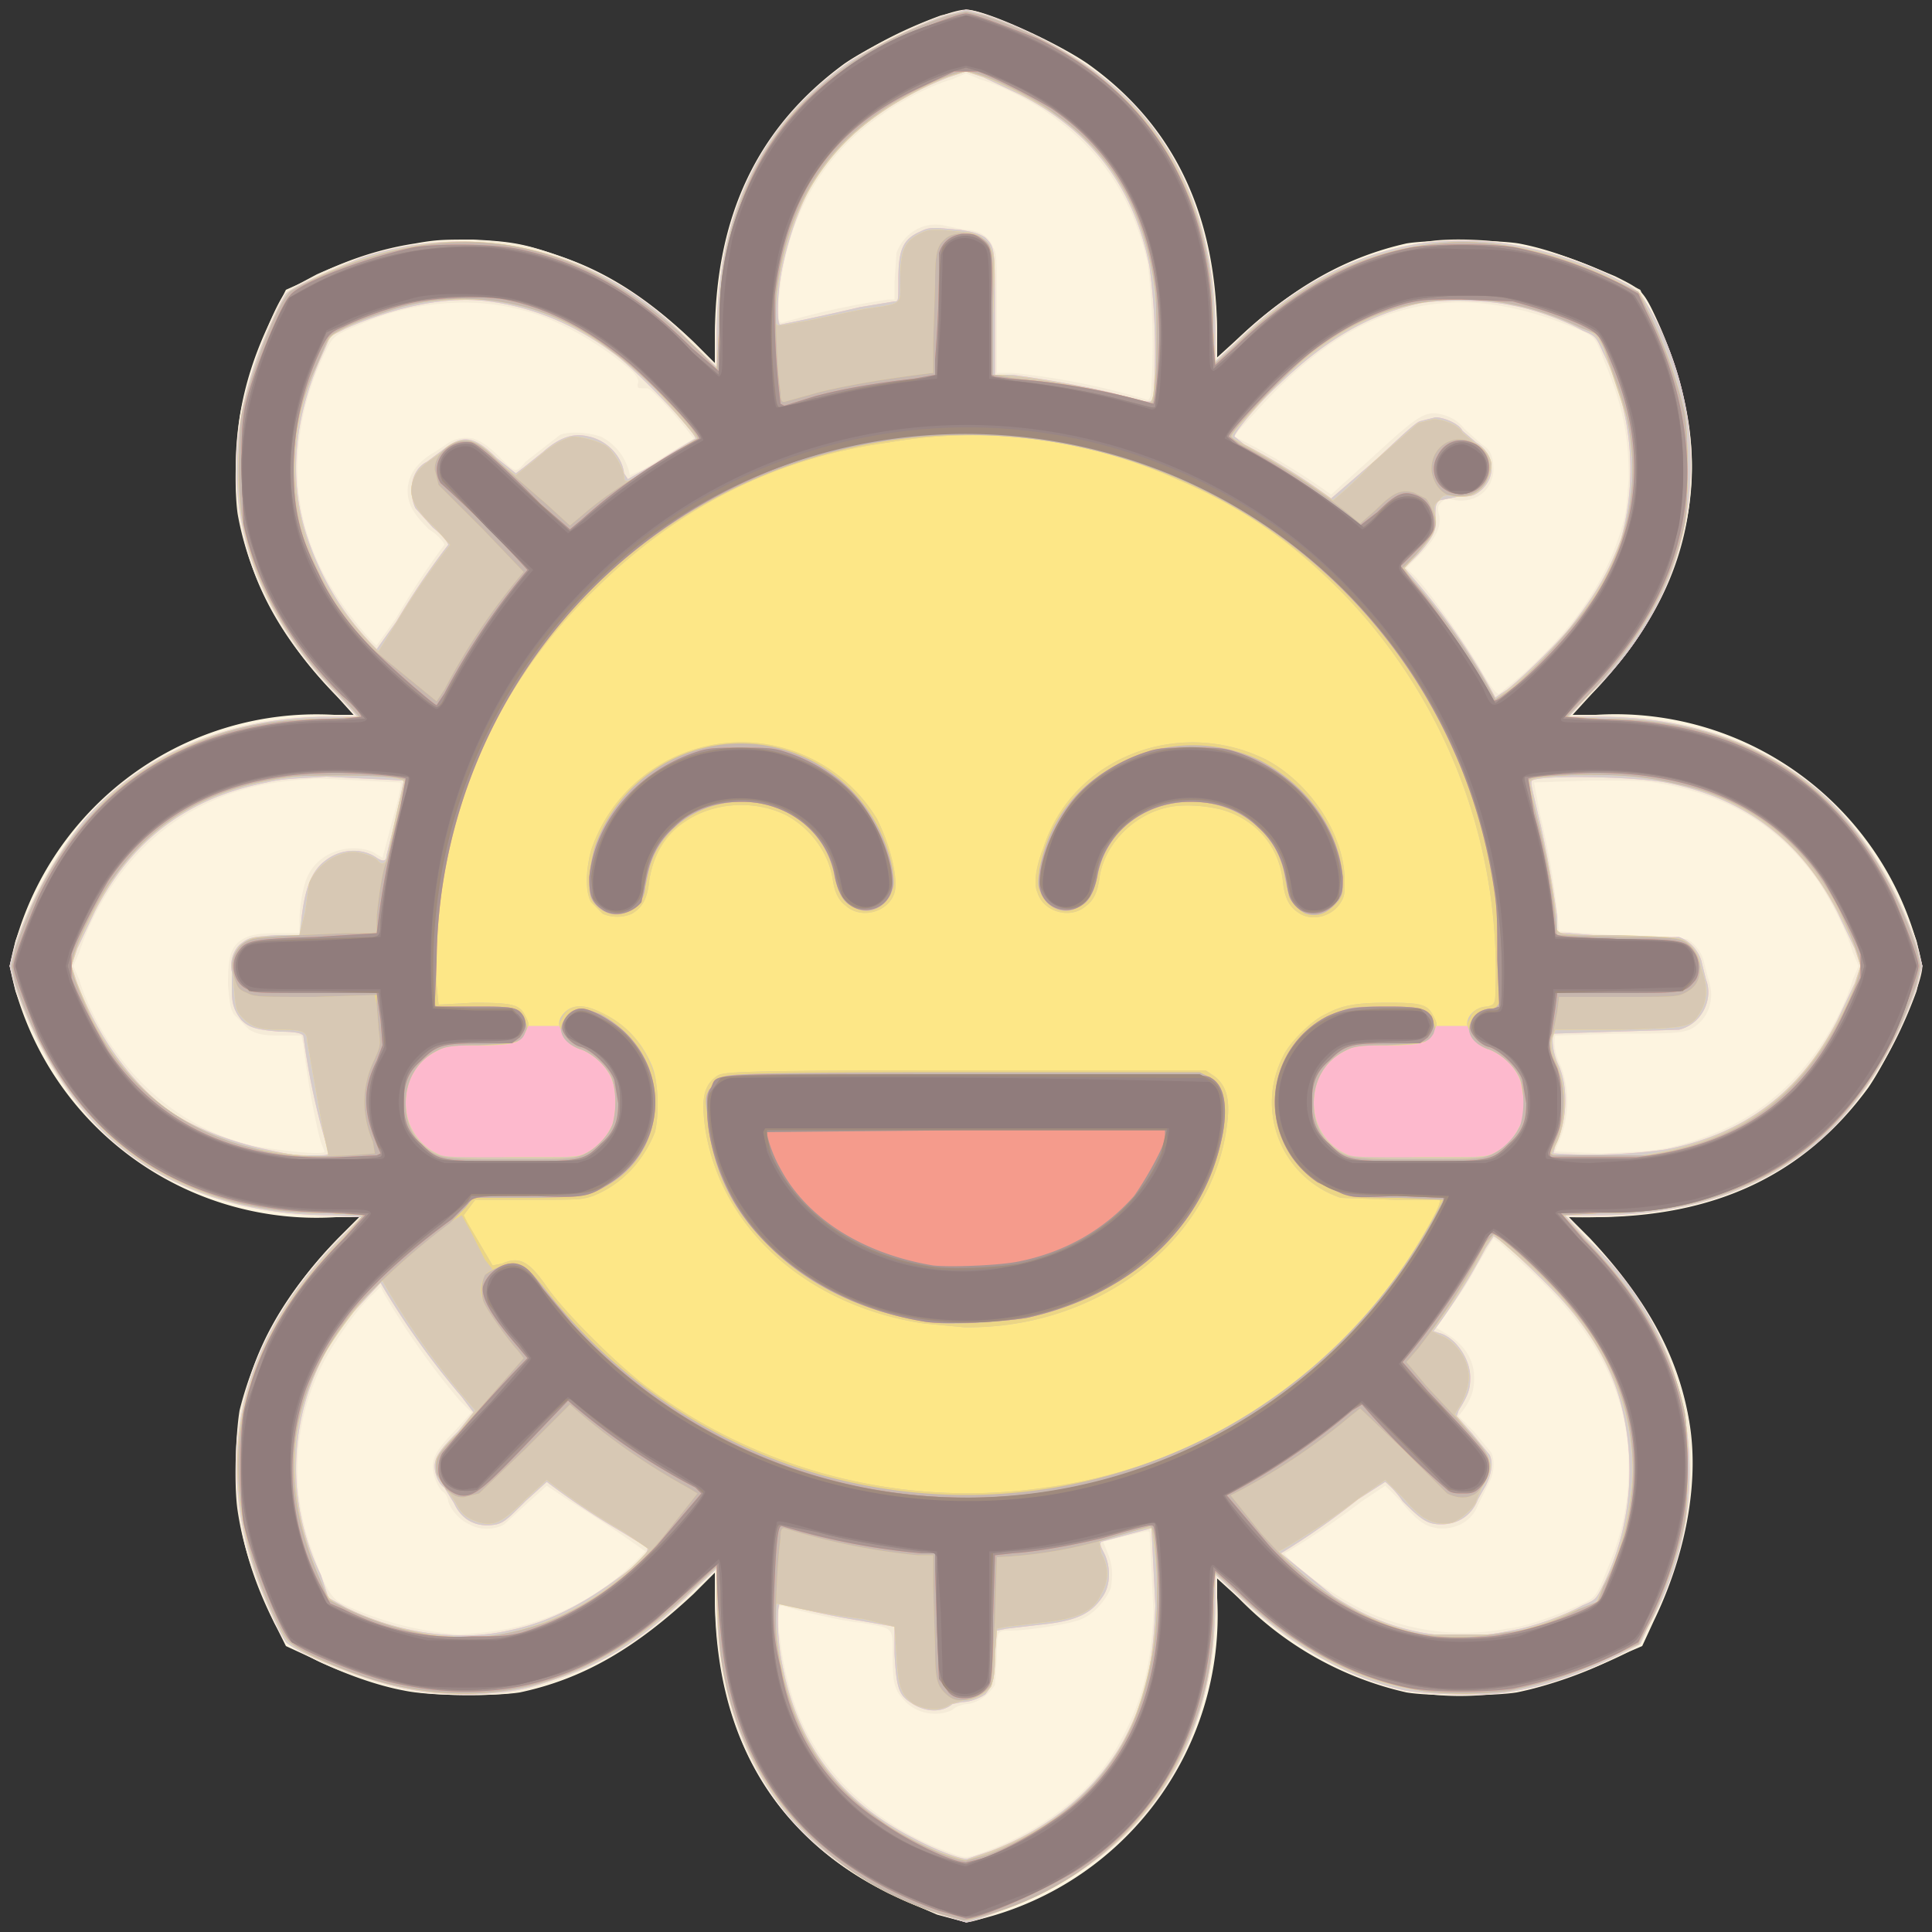 <?xml version="1.0" encoding="UTF-8"?>
<svg height="1000" width="1000" xmlns="http://www.w3.org/2000/svg"><rect width="100%" height="100%" fill="#333333" stroke="none"/><path d="M485 991l-25-11c-60-30-90-82-90-154v-12l-11 11c-30 28-57 44-90 51-13 2-46 2-60-1-16-3-34-10-48-17l-13-6-5-10c-15-29-21-55-21-82 0-18 2-31 7-46 8-26 23-49 46-73l11-11h-12A162 162 0 015 500a162 162 0 01168-130h10l-9-10c-23-24-37-46-45-71-5-16-7-28-7-46 0-28 6-54 21-83l5-10 9-4c18-10 38-17 58-20 11-2 15-2 30-2 19 1 26 2 43 8 25 8 47 22 71 45l11 11v-13c0-63 22-109 67-142 16-11 53-28 63-28s47 17 63 28c45 32 67 79 67 141v11l11-10c29-27 56-42 87-49 12-2 45-2 58 0 16 3 31 9 50 17 12 6 14 7 19 17 20 41 26 81 16 118-7 29-22 55-47 81l-10 11h12a162 162 0 01169 130c0 10-17 47-28 63-33 45-79 67-142 67h-13l11 11c30 32 47 63 52 99 4 30-3 66-19 99l-6 13-14 6c-15 8-36 15-51 18-13 2-45 2-57 0a174 174 0 01-87-49l-11-10v10a162 162 0 01-130 168l-15-4z" fill="#fdf4e0"/><path d="M486 991c-30-11-52-24-70-42-31-31-46-72-46-127v-9l-11 11c-28 28-59 45-92 52-13 2-42 2-56-1-15-3-33-9-46-15-16-8-17-9-23-20-10-22-16-38-19-58-2-13-1-40 1-52 8-32 25-63 52-90l10-10h-8C92 630 36 591 8 513l-3-13 3-13c23-63 64-101 125-113 10-2 32-4 44-4h7l-9-9c-28-28-46-61-52-95-2-14-1-41 2-55 5-22 18-56 24-61l15-8c38-17 77-22 111-14 31 8 58 24 85 50l10 10v-9c0-12 2-34 4-46C386 72 424 31 487 8l13-3c7 0 33 11 49 20 54 30 81 82 81 153v8l8-8c30-30 65-48 101-53 12-2 35-1 48 2 18 3 37 10 54 19l8 4 5 11c17 32 24 64 21 94-3 38-20 72-52 105l-10 10h9c86 0 142 39 170 117l3 13-3 13c-23 63-64 101-125 113a279 279 0 01-55 4l10 11c29 29 46 61 52 94 3 20 2 46-5 67-5 19-16 45-21 50-4 3-23 12-37 16-44 15-84 13-122-7-17-8-35-21-50-36l-9-9v7c0 70-27 122-81 152-16 9-43 20-49 20l-14-4zm25-33c31-12 56-32 69-57 11-20 16-39 17-67l-2-41c-1-1-3 0-12 2l-12 3 2 5c3 7 3 12 2 19-3 7-10 15-18 17-6 2-26 5-34 5-7 0-7 0-7 13l-1 15c-3 5-8 9-14 10-2 0-6 1-8 3-8 4-19 2-25-5-5-5-6-9-6-23 0-15 1-14-16-17-11-1-36-7-41-9-2 0-2 0-2 11 2 21 7 42 17 59 14 25 39 46 72 58 8 3 8 3 19-1zM250 845a132 132 0 0084-42 632 632 0 00-39-26l-12-8-10 9-12 11c-5 3-13 3-18 0-5-2-10-8-11-12 0-1-1-4-3-5-3-3-5-9-5-13 0-5 3-10 12-19l8-9-6-6a398 398 0 01-39-55l-2-4-4 4c-7 6-19 23-25 34a121 121 0 00-6 100c6 17 9 23 15 26a169 169 0 0061 16l12-1zm530-2c10-1 26-7 37-12 9-4 9-4 15-19 8-19 11-35 11-53 0-38-17-71-55-105l-12-11-3-2-9 15c-4 8-11 18-15 23l-6 8 5 3c9 5 15 13 15 23 0 6-1 10-5 16l-3 4 8 8 9 11c2 5 1 11-1 15l-6 12c-3 8-11 13-21 12-6-1-10-3-19-14l-8-8-12 8a415 415 0 01-40 27c0 2 16 15 26 21a120 120 0 0089 18zM168 596l-2-5c-3-11-7-33-9-50l-1-5h-11c-10 0-12-1-16-3l-8-8c-2-4-2-5-3-15 0-13 1-18 5-22 5-4 9-5 22-5h10v-6c0-8 2-20 5-25 6-11 21-16 33-11l5 3 5-19c4-14 5-20 4-20l-41-2c-28 1-47 6-67 17-25 14-47 40-58 73l-3 7 3 7c3 11 12 28 18 36 18 26 43 43 72 50 16 3 37 5 37 3zm696-2c34-8 58-24 77-51 6-8 15-25 18-36l3-7-3-7c-3-11-12-28-18-37-19-27-44-43-79-50-11-2-14-2-39-2l-29 1 3 16a409 409 0 0110 61 1985 1985 0 0066 4c4 2 8 7 9 12l2 8c3 8 2 16-3 22-7 7-8 7-43 7l-33 1c-1 4 0 10 3 16a53 53 0 01-2 41l-1 3 24 1c20-1 25-1 35-3zm-77-244c28-25 45-50 53-79 2-7 2-12 3-23 0-23-3-38-13-62-5-13-4-12-22-19-21-8-43-12-62-10-34 3-63 20-94 54l-11 12-2 3 2 1a349 349 0 0148 29l21-19c25-23 28-25 38-22 3 1 7 3 10 7l9 8c5 3 6 7 6 14-1 10-9 16-19 15-5-1-6-1-8 1s-2 3-1 7c1 7-3 13-11 21l-6 6 5 5c9 10 22 29 32 45 6 11 10 16 11 15l11-9zm-582-30a395 395 0 0125-38c0-1-3-5-8-8-8-8-11-13-11-20 0-8 5-15 14-20l6-4c4-3 9-4 14-3 3 1 7 3 13 9 9 9 9 9 14 3l18-14c6-2 15-1 21 1a28 28 0 0115 20l7-3 16-10 10-6-3-4c-8-10-19-22-21-22-5 0-5 0-5-2 1-2 0-4-3-7-16-14-40-28-59-32-23-6-52-4-77 6-19 8-18 7-23 17-9 19-13 36-14 55-1 27 7 52 24 76 8 11 16 20 17 20l10-14zm391-121a353 353 0 00-2-63c-8-34-24-58-51-77-8-6-25-15-36-18l-7-3-7 3c-11 3-28 12-36 18-33 22-51 56-54 98 0 10 0 10 2 10a401 401 0 0155-12h3v-9l1-15c4-11 15-17 26-14l10 2c6 0 12 3 14 9 2 3 2 6 2 34v31h8a369 369 0 0170 14c1 0 2-2 2-8z" fill="#f5ebd8"/><path d="M487 991c-32-11-60-29-78-50-25-30-38-68-38-114v-15l-12 11c-24 24-46 38-71 46-17 6-24 7-43 8-22 0-36-2-57-9-15-5-36-14-40-18-3-4-13-26-17-39-20-62-5-120 46-171l10-10-15-1c-45 0-84-13-113-38-21-18-40-48-51-80l-3-11 3-11c8-24 22-48 36-65 30-34 75-53 127-53h14l-10-11c-49-50-64-108-44-169 4-13 14-35 17-39 4-4 25-13 40-19a162 162 0 01170 45l13 12v-16c0-64 23-111 70-143 12-7 33-18 48-23l11-3 11 3c32 11 62 30 80 51 25 29 38 68 38 113v15l11-10c56-55 121-67 192-35 16 8 16 8 22 18a162 162 0 01-31 199l-11 12h15c46 0 84 13 114 38 21 18 40 48 51 80l3 11-3 11c-11 32-30 62-51 80-30 25-67 38-115 38h-16l11 12a162 162 0 0132 201l-4 9-10 5c-20 10-39 17-59 20-13 2-41 1-53-1-31-7-60-24-87-50l-11-10v14c0 70-32 123-92 152-11 5-34 14-37 14l-13-4zm26-33c31-12 55-32 69-58 11-21 15-39 16-69l-2-40-26 7c-1 1 0 3 1 5 4 7 4 17 0 23-6 9-13 13-33 15l-17 2-5 1-1 12c0 13-1 16-5 21-3 2-8 4-12 4l-5 1c-6 5-15 4-22-1-6-4-7-8-8-25v-14l-17-3a430 430 0 01-42-9c-2-1-2 18 1 32 8 41 30 70 67 89 13 7 27 12 29 11l12-4zM263 844c20-4 38-13 58-28 11-8 15-13 14-15l-13-8a382 382 0 01-39-26l-11 10c-9 9-11 11-15 12-10 2-18-2-22-11l-5-8c-3-2-5-7-5-11 0-5 3-9 12-18l8-10-6-8a407 407 0 01-42-59l-14 15a125 125 0 00-17 136l4 12 9 5c26 13 58 18 84 12zm519 0c12-2 28-8 37-13 7-3 7-3 11-11a136 136 0 008-97c-6-20-18-39-37-58-11-11-26-25-28-25l-4 6a331 331 0 01-27 43l3 1c8 2 16 13 16 23 0 6-1 9-6 17l-1 3 8 9 9 11c2 4 1 10-2 16l-4 7c-3 8-10 13-19 13-7 0-10-2-20-12-4-6-9-10-9-10l-14 9a395 395 0 01-40 28l27 22c29 19 59 25 92 18zM170 596a364 364 0 01-13-60c-1-1-3-2-12-2-12-1-16-2-20-6-4-5-5-9-5-15v-10c-1-4 0-10 4-14 5-4 6-4 20-5h12v-8c2-18 6-26 13-31 8-6 19-6 26-1 3 2 5 2 5-1l5-20 4-19-40-2c-16 1-23 1-31 3-41 8-70 30-89 67l-9 19-3 9 3 9c10 26 26 49 45 64 13 10 34 18 53 22 14 3 15 3 24 3 8 0 8 0 8-2zm692-1c41-8 70-30 89-67l9-19 3-9-3-9-9-19c-19-37-48-59-89-67-16-3-64-4-69-1-1 1 0 4 3 17 4 16 8 39 10 54v8h6a495 495 0 0057 2c6 2 11 8 12 14l2 8c4 10-2 23-14 26l-34 1-31 1c-1 4 0 11 3 17 5 12 4 29-2 41l-1 4a284 284 0 0058-2zm-82-238c10-8 28-26 34-34 13-17 19-28 25-44a136 136 0 00-9-96c-4-9-4-9-11-12-9-5-25-11-37-13-14-3-36-3-47-1-27 6-49 19-73 42-11 10-24 26-23 27l5 4a340 340 0 0145 28l22-19c11-10 21-20 24-21l8-2c4 0 12 3 14 7l7 6c10 6 11 19 1 26-3 2-5 2-10 2l-10 2c-2 2-2 3-2 8 1 7-1 11-9 20l-7 7 6 7a342 342 0 0141 60l6-4zm-575-35a395 395 0 0127-40c0-1-3-5-8-9l-9-10c-4-9-2-20 6-24l8-6c10-8 16-8 28 4l10 8 4-3 10-8c9-8 16-10 24-8 9 2 17 10 18 19l2 3 14-8a365 365 0 0121-13c0-3-28-33-41-43-21-16-43-25-66-28-22-3-49 3-74 14l-8 4-3 7c-16 34-19 67-9 97a146 146 0 0036 58l10-14zm392-117a331 331 0 00-2-67c-8-41-30-70-67-89l-19-9-9-3-9 3c-26 10-49 26-64 45-10 13-18 34-22 53-3 14-3 31-1 30a1323 1323 0 0041-9l18-3c2 0 2 0 2-11 0-15 2-21 11-25 4-2 5-2 10-2l11 1c7 1 10 2 13 4 5 5 5 6 5 40v31h9c15 2 39 6 54 10 18 5 18 5 19 1z" fill="#fdb9cd"/><path d="M487 991c-32-11-60-29-78-50-25-30-38-68-38-114v-15l-12 11c-24 24-46 38-71 46-17 6-24 7-43 8-22 0-36-2-57-9-15-5-36-14-40-18-3-4-13-26-17-39-20-62-5-120 46-171l10-10-15-1c-45 0-84-13-113-38-21-18-40-48-51-80l-3-11 3-11c8-24 22-48 36-65 30-34 75-53 127-53h14l-10-11c-49-50-64-108-44-169 4-13 14-35 17-39 4-4 25-13 40-19a162 162 0 01170 45l13 12v-16c0-64 23-111 70-143 12-7 33-18 48-23l11-3 11 3c32 11 62 30 80 51 25 29 38 68 38 113v15l11-10c56-55 121-67 192-35 16 8 16 8 22 18a162 162 0 01-31 199l-11 12h15c46 0 84 13 114 38 21 18 40 48 51 80l3 11-3 11c-11 32-30 62-51 80-30 25-67 38-115 38h-16l11 12a162 162 0 0132 201l-4 9-10 5c-20 10-39 17-59 20-13 2-41 1-53-1-31-7-60-24-87-50l-11-10v14c0 70-32 123-92 152-11 5-34 14-37 14l-13-4zm26-33c31-12 55-32 69-58 11-21 15-39 16-69l-2-40-26 7c-1 1 0 3 1 5 4 7 4 17 0 23-6 9-13 13-33 15l-17 2-5 1-1 12c0 13-1 16-5 21-3 2-8 4-12 4l-5 1c-6 5-15 4-22-1-6-4-7-8-8-25v-14l-17-3a430 430 0 01-42-9c-2-1-2 18 1 32 8 41 30 70 67 89 13 7 27 12 29 11l12-4zM263 844c20-4 38-13 58-28 11-8 15-13 14-15l-13-8a382 382 0 01-39-26l-11 10c-9 9-11 11-15 12-10 2-18-2-22-11l-5-8c-3-2-5-7-5-11 0-5 3-9 12-18l8-10-6-8a407 407 0 01-42-59l-14 15a125 125 0 00-17 136l4 12 9 5c26 13 58 18 84 12zm519 0c12-2 28-8 37-13 7-3 7-3 11-11a136 136 0 008-97c-6-20-18-39-37-58-11-11-26-25-28-25l-4 6a331 331 0 01-27 43l3 1c8 2 16 13 16 23 0 6-1 9-6 17l-1 3 8 9 9 11c2 4 1 10-2 16l-4 7c-3 8-10 13-19 13-7 0-10-2-20-12-4-6-9-10-9-10l-14 9a395 395 0 01-40 28l27 22c29 19 59 25 92 18zM303 597c6-3 10-7 13-13 3-5 3-7 3-13s-1-9-3-14c-4-7-6-9-15-14-6-3-8-4-10-8l-1-4h-17l-1 3c-3 6-6 7-24 7-16 0-16 0-22 3-10 5-16 14-16 27 0 11 6 21 16 26l6 3 33-1c32 0 34 0 38-2zm470 0c6-3 10-7 13-13 3-5 3-7 3-13s-1-9-3-14c-4-7-6-9-15-14-6-3-8-4-9-8l-2-4h-17l-1 3c-3 6-6 7-24 7-16 0-16 0-22 3-10 5-16 14-16 27 0 11 6 21 16 26l6 3 33-1c32 0 34 0 38-2zm-603-1a364 364 0 01-13-60c-1-1-3-2-12-2-12-1-16-2-20-6-4-5-5-9-5-15v-10c-1-4 0-10 4-14 5-4 6-4 19-5h12l1-8c2-18 6-26 13-31 8-6 19-6 26-1 3 2 5 2 5-1l5-20 4-19-40-2c-16 1-23 1-31 3-41 8-70 30-89 67l-9 19-3 9 3 9c10 26 26 49 45 64 13 10 34 18 53 22 14 3 15 3 24 3 8 0 8 0 8-2zm692-1c41-8 70-30 89-67l9-19 3-9-3-9-9-19c-19-37-48-59-89-67-16-3-64-4-69-1-1 1 0 4 3 17 4 16 8 39 10 54v8h6a495 495 0 0057 2c6 2 11 8 12 14l2 8c4 10-2 23-14 26l-34 1-31 1c-1 4 0 11 3 17 5 12 4 29-2 41l-1 4a284 284 0 0058-2zm-82-238c10-8 28-26 34-34 13-17 19-28 25-44a136 136 0 00-9-96c-4-9-4-9-11-12-9-5-25-11-37-13-14-3-36-3-47-1-27 6-49 19-73 42-11 10-24 26-23 27l5 4a340 340 0 0145 28l22-19c11-10 21-20 24-21l8-2c4 0 12 3 14 7l7 6c10 6 11 19 1 26-3 2-5 2-10 2l-10 2c-2 2-2 3-2 8 1 7-1 11-9 20l-7 7 6 7a342 342 0 0141 60l6-4zm-575-35a395 395 0 0127-40c0-1-3-5-8-9l-9-10c-4-9-2-20 6-24l8-6c10-8 16-8 28 4l10 8 4-3 10-8c9-8 16-10 24-8 9 2 17 10 18 19l2 3 14-8a365 365 0 0121-13c0-3-28-33-41-43-21-16-43-25-66-28-22-3-49 3-74 14l-8 4-3 7c-16 34-19 67-9 97a146 146 0 0036 58l10-14zm392-117a331 331 0 00-2-67c-8-41-30-70-67-89l-19-9-9-3-9 3c-26 10-49 26-64 45-10 13-18 34-22 53-3 14-3 31-1 30a1323 1323 0 0041-9l18-3c2 0 2 0 2-11 0-15 2-21 11-25 4-2 5-2 10-2l11 1c7 1 10 2 13 4 5 5 5 6 5 40v31h9c15 2 39 6 54 10 18 5 18 5 19 1z" fill="#d6cdca"/><path d="M485 990c-66-24-104-70-112-137a273 273 0 01-2-42l-12 11c-33 33-67 50-106 54-29 3-59-4-92-19-11-6-13-7-17-16-20-40-26-81-17-116 8-31 24-58 50-84l11-12-16-1c-46 0-83-12-113-38-20-18-39-47-49-77l-4-13 4-13c10-30 29-59 49-77 30-25 65-38 111-38l16-1-10-11c-48-48-63-103-46-162 5-18 15-42 20-47l15-8c51-23 97-24 142-2 17 9 34 21 51 38l13 12 1-17c0-48 12-84 38-115 18-20 47-39 77-49l13-4 13 4c30 10 59 29 77 49 26 30 38 67 38 113l1 16 10-9c32-32 66-49 105-53 28-3 62 4 92 19l13 7 4 9c9 18 15 35 19 53 2 12 2 45 0 57-7 32-23 61-51 89l-10 11 16 1c47 0 84 12 114 38 20 18 39 47 49 77l4 13-4 13c-16 46-44 81-83 99-24 11-49 16-81 16l-17 1 11 12c28 29 45 57 52 90 2 12 2 45 0 57-4 18-10 35-19 53l-5 10-11 5c-34 16-63 23-93 20-38-3-72-21-105-53l-10-9-1 16c-1 71-31 121-90 150-13 6-35 14-38 14l-15-4zm26-31c38-14 63-37 76-69a187 187 0 009-99c-1-1-26 5-27 7l1 6c4 7 4 14 0 21-4 9-12 13-32 15l-17 2-5 1-1 13c0 11-1 14-2 17-3 4-9 7-14 7l-7 2c-5 4-13 3-19 0-7-5-8-9-9-26l-1-14-16-4a420 420 0 01-45-8c-2 1 0 22 3 35 10 45 36 75 82 94l13 4 11-4zM260 846a137 137 0 0076-44l-13-9a355 355 0 01-40-27l-11 10c-12 12-16 14-24 12-6-2-9-4-12-10l-6-9c-3-3-5-9-4-14 1-2 5-8 11-13l9-12-6-7a408 408 0 01-42-60c-2-1-18 19-27 33-22 34-24 74-8 115 6 16 7 17 13 20 27 14 59 19 84 15zm517 0c12-2 24-6 37-12l12-4 3-7c9-16 15-40 16-59 1-37-15-72-49-105l-23-20-4 6a331 331 0 01-28 44l4 2c7 2 14 11 15 19 1 4-1 12-4 17l-3 5 8 10c12 13 13 17 6 28l-3 7c0 2-7 9-12 11-4 1-9 1-14-2-1 0-7-5-11-10l-10-10-13 9a390 390 0 01-42 28 142 142 0 0074 43h41zM303 597c6-3 10-7 13-13 3-5 3-7 3-13s-1-9-3-14c-4-7-6-9-15-14-6-3-8-4-10-8l-1-4h-17l-1 3c-3 6-6 7-24 7-16 0-16 0-22 3-10 5-16 14-16 27 0 11 6 21 16 26l6 3 33-1c32 0 34 0 38-2zm470 0c6-3 10-7 13-13 3-5 3-7 3-13s-1-9-3-14c-4-7-6-9-15-14-6-3-8-4-9-8l-2-4h-17l-1 3c-3 6-6 7-24 7-16 0-16 0-22 3-10 5-16 14-16 27 0 11 6 21 16 26l6 3 33-1c32 0 34 0 38-2zm-603 1l-3-14-8-45c0-5-2-6-14-6s-16-2-21-8c-2-3-2-4-3-15-1-15 0-19 7-23 3-2 5-2 15-2l12-1 3-12 2-15c4-9 14-16 23-16 3 0 11 2 13 5 2 2 4 1 5-4a430 430 0 018-36c1-3-3-4-26-5-57-2-98 16-124 53-6 9-17 29-20 39l-2 7 2 7 8 19c18 36 45 58 82 68 15 3 38 6 41 4zm680 0c40-6 70-22 91-53 6-8 17-28 20-38l2-7-2-7c-3-10-14-30-20-38-26-38-67-56-124-54-22 1-26 2-25 5l3 15c4 14 9 38 10 51s-4 12 32 12c29 1 31 1 35 3s8 8 8 12l2 7c2 7 1 13-2 18-5 8-6 8-43 9h-32l-1 3c-2 4-1 8 2 15 5 13 5 28 0 40l-3 6c0 2 30 3 47 1zm-68-242c43-36 65-76 63-117l-2-20-13-39c-4-7-4-7-12-11-11-5-29-11-41-13-20-3-42-1-61 6-22 8-47 26-67 50-13 14-13 14-9 16a455 455 0 0150 31s10-8 20-19l24-21 8-2c5 0 13 3 15 7l6 5c5 3 8 6 9 11 0 5-3 12-8 15-3 2-4 2-10 2-6-1-7-1-9 2-3 2-3 3-2 9 0 7-1 9-9 18l-7 8 3 5a357 357 0 0144 63l8-6zm-576-35a390 390 0 0127-39l-8-9c-9-8-13-15-12-21s4-10 10-14l7-5c2-3 7-5 11-5 5 0 11 4 18 12l8 6 10-8c9-8 13-10 19-12 5 0 13 2 18 5 4 3 9 12 9 16 0 3 2 3 11-3a417 417 0 0127-17l-21-25c-25-25-52-41-80-46-11-2-34-1-46 1-11 3-24 7-34 12s-10 5-17 22a126 126 0 0013 123c7 10 19 23 20 23l10-16zm391-117l2-21c2-57-16-98-53-124-9-6-29-17-39-20l-7-2-7 2c-10 3-30 14-38 20-26 18-43 44-50 76-3 13-5 32-3 33 1 1 5 0 16-2l29-6c21-3 19-2 19-15 0-15 2-20 10-24 4-2 5-2 11-2l11 1c7 0 12 3 15 9 2 4 2 5 1 34v31h3l11 1c16 2 54 9 63 13 4 2 5 1 6-4z" fill="#fde787"/><path d="M485 990c-66-24-104-70-112-137a273 273 0 01-2-42l-12 11c-33 33-67 50-106 54-29 3-59-4-92-19-11-6-13-7-17-16-20-40-26-81-17-116 8-31 24-58 50-84l11-12-16-1c-46 0-83-12-113-38-20-18-39-47-49-77l-4-13 4-13c10-30 29-59 49-77 30-25 65-38 111-38l16-1-10-11c-48-48-63-103-46-162 5-18 15-42 20-47l15-8c51-23 97-24 142-2 17 9 34 21 51 38l13 12 1-17c0-48 12-84 38-115 18-20 47-39 77-49l13-4 13 4c30 10 59 29 77 49 26 30 38 67 38 113l1 16 10-9c32-32 66-49 105-53 28-3 62 4 92 19l13 7 4 9c9 18 15 35 19 53 2 12 2 45 0 57-7 32-23 61-51 89l-10 11 16 1c47 0 84 12 114 38 20 18 39 47 49 77l4 13-4 13c-16 46-44 81-83 99-24 11-49 16-81 16l-17 1 11 12c28 29 45 57 52 90 2 12 2 45 0 57-4 18-10 35-19 53l-5 10-11 5c-34 16-63 23-93 20-38-3-72-21-105-53l-10-9-1 16c-1 71-31 121-90 150-13 6-35 14-38 14l-15-4zm26-31c38-14 63-37 76-69a187 187 0 009-99c-1-1-26 5-27 7l1 6c4 7 4 14 0 21-4 9-12 13-32 15l-17 2-5 1-1 13c0 11-1 14-2 17-3 4-9 7-14 7l-7 2c-5 4-13 3-19 0-7-5-8-9-9-26l-1-14-16-4a420 420 0 01-45-8c-2 1 0 22 3 35 10 45 36 75 82 94l13 4 11-4zM260 846a137 137 0 0076-44l-13-9a355 355 0 01-40-27l-11 10c-12 12-16 14-24 12-6-2-9-4-12-10l-6-9c-3-3-5-9-4-14 1-2 5-8 11-13l9-12-6-7a408 408 0 01-42-60c-2-1-18 19-27 33-22 34-24 74-8 115 6 16 7 17 13 20 27 14 59 19 84 15zm517 0c12-2 24-6 37-12l12-4 3-7c9-16 15-40 16-59 1-37-15-72-49-105l-23-20-4 6a331 331 0 01-28 44l4 2c7 2 14 11 15 19 1 4-1 12-4 17l-3 5 8 10c12 13 13 17 6 28l-3 7c0 2-7 9-12 11-4 1-9 1-14-2-1 0-7-5-11-10l-10-10-13 9a390 390 0 01-42 28 142 142 0 0074 43h41zm-236-76a267 267 0 00194-128c9-15 11-20 10-21h-23l-28-1a52 52 0 01-30-73c3-7 15-19 22-22 9-5 17-6 33-6 17 0 20 1 23 7 2 4 2 4 0 8-3 6-6 7-24 7-14 0-16 0-20 2-8 4-11 7-15 14-3 5-3 7-3 14 0 11 6 21 16 26 4 2 6 2 39 2 32 0 34 0 38-2 6-3 10-7 13-13 3-5 3-7 3-13s-1-9-3-14c-4-7-6-9-15-14-7-3-8-4-10-8-2-5-2-5-1-8 2-4 6-6 10-6 3-1 4-1 4-7a281 281 0 00-80-208c-27-27-52-44-85-58a256 256 0 00-149-19c-59 8-110 34-153 77a267 267 0 00-81 204l1 10 18-1c21 0 24 1 27 7 2 4 2 4 0 8-3 6-6 7-24 7-14 0-16 0-21 2-7 4-10 7-14 14-3 5-3 7-3 14 0 11 6 21 16 26 4 2 6 2 39 2 32 0 34 0 38-2 6-3 10-7 13-13 3-5 3-7 3-13s-1-9-3-14c-4-7-6-9-15-14-7-3-8-4-10-8-2-5-2-5-1-8 4-7 11-8 21-3 13 6 22 16 27 29 3 9 3 25 1 33-6 15-17 27-32 33-6 2-7 2-34 2h-27l-3 4-3 4 2 4 13 22 5-1c9-4 14-1 23 12s36 40 52 52a278 278 0 00206 52zm-63-85c-60-9-105-49-113-101-2-15-1-22 6-27 3-2 4-3 128-3h125l3 2c8 5 10 13 8 27-8 60-67 105-136 104l-21-2zM312 473l-6-6c-3-5-3-16 0-27a82 82 0 01148-16c7 14 11 31 9 38-3 10-17 14-25 7-4-3-6-7-7-14-2-13-11-26-24-33-16-8-37-7-52 3-11 7-17 18-19 31-1 10-4 14-9 17-5 2-10 2-15 0zm361 0c-5-3-8-7-9-17-2-18-14-32-32-37-8-2-20-3-28-1-18 4-33 20-35 37-1 7-3 11-7 14-8 7-22 3-25-7-2-4-1-13 3-23 15-47 70-68 115-46 23 12 41 39 41 63 0 6 0 8-2 11-4 7-14 10-21 6zM170 598l-3-14-8-45c0-5-2-6-14-6s-16-2-21-8c-2-3-2-4-3-15-1-15 0-19 7-23 3-2 5-2 15-2l12-1 3-12 2-15c4-9 14-16 23-16 3 0 11 2 13 5 2 2 4 1 5-4a430 430 0 018-36c1-3-3-4-26-5-57-2-98 16-124 53-6 9-17 29-20 39l-2 7 2 7 8 19c18 36 45 58 82 68 15 3 38 6 41 4zm680 0c40-6 70-22 91-53 6-8 17-28 20-38l2-7-2-7c-3-10-14-30-20-38-26-38-67-56-124-54-22 1-26 2-25 5l3 15c4 14 9 38 10 51s-4 12 32 12c29 1 31 1 35 3s8 8 8 12l2 7c2 7 1 13-2 18-5 8-6 8-43 9h-32l-1 3c-2 4-1 8 2 15 5 13 5 28 0 40l-3 6c0 2 30 3 47 1zm-68-242c43-36 65-76 63-117l-2-20-13-39c-4-7-4-7-12-11-11-5-29-11-41-13-20-3-42-1-61 6-22 8-47 26-67 50-13 14-13 14-9 16a455 455 0 0150 31s10-8 20-19l24-21 8-2c5 0 13 3 15 7l6 5c5 3 8 6 9 11 0 5-3 12-8 15-3 2-4 2-10 2-6-1-7-1-9 2-3 2-3 3-2 9 0 7-1 9-9 18l-7 8 3 5a357 357 0 0144 63l8-6zm-576-35a390 390 0 0127-39l-8-9c-9-8-13-15-12-21s4-10 10-14l7-5c2-3 7-5 11-5 5 0 11 4 18 12l8 6 10-8c9-8 13-10 19-12 5 0 13 2 18 5 4 3 9 12 9 16 0 3 2 3 11-3a417 417 0 0127-17l-21-25c-25-25-52-41-80-46-11-2-34-1-46 1-11 3-24 7-34 12s-10 5-17 22a126 126 0 0013 123c7 10 19 23 20 23l10-16zm391-117l2-21c2-57-16-98-53-124-9-6-29-17-39-20l-7-2-7 2c-10 3-30 14-38 20-26 18-43 44-50 76-3 13-5 32-3 33 1 1 5 0 16-2l29-6c21-3 19-2 19-15 0-15 2-20 10-24 4-2 5-2 11-2l11 1c7 0 12 3 15 9 2 4 2 5 1 34v31h3l11 1c16 2 54 9 63 13 4 2 5 1 6-4z" fill="#d7c8b4"/><path d="M488 991a161 161 0 01-116-163l-1-17-12 11c-50 49-103 65-164 48-14-4-40-15-45-20-4-3-16-29-20-45-8-29-9-57-2-82 7-29 24-56 49-81l11-13-16-1c-32 0-56-5-80-17-40-19-68-54-84-102l-2-9 2-9c16-48 44-83 84-102 24-12 47-17 79-17l15-1-10-11c-27-27-43-56-50-88-3-14-3-43-1-57 5-23 18-57 25-64 4-3 26-13 39-17 55-18 105-8 152 29a279 279 0 0130 28l1-18c0-33 5-57 17-82 19-39 54-67 102-83l9-2 9 2c48 16 83 44 102 84 12 24 17 48 17 80l1 16 10-9c33-32 66-49 105-53 28-3 60 4 91 19l13 6 6 12c7 14 15 37 18 51 2 13 2 45 0 57-7 32-23 60-50 89l-11 11 17 1c32 0 56 5 81 17 39 19 67 54 83 102l2 9-2 9c-16 48-44 83-83 102-25 12-49 17-82 17l-18 1 11 12c28 29 45 57 52 90 2 12 2 44 0 57-3 14-10 35-17 50l-7 13-11 5c-20 10-37 15-55 19-12 2-36 2-47 0-35-6-66-23-95-51l-11-10-1 15a161 161 0 01-129 165l-11-3zm23-31c45-18 73-48 83-91 4-17 5-28 5-51-1-24-2-28-4-28l-27 8a240 240 0 01-52 8l-1 32-2 34c-3 4-7 7-14 8-4 0-5 0-8-2-6-5-7-8-7-25l-1-32v-16h-8a341 341 0 01-69-14c-1 0-2 0-2 5-2 16-3 44-2 53 5 41 22 71 52 92 13 10 39 22 46 22l11-3zM251 847c11-1 22-4 31-7a149 149 0 0064-48l15-19-5-3a335 335 0 01-61-43l-23 23-24 23-8 2c-4 0-5-1-9-4l-5-8c-1-8 0-10 11-21l34-39-3-4c-4-4-17-22-18-26-2-5-1-10 2-14l3-2-4-5-7-14-5-9-5 3a400 400 0 00-51 46c-34 44-40 87-18 138l5 12 10 5c17 8 38 14 58 15l13-1zm528-2c12-1 27-6 38-12l10-4 3-8a126 126 0 00-16-143c-11-15-39-40-41-39l-4 4a341 341 0 01-35 55l-6 7 10 12 14 15 10 11c7 8 9 11 9 16s-5 14-9 15c-4 2-9 1-13-1l-23-23-22-21-5 4a322 322 0 01-62 41l16 20 12 13 14 12c33 25 63 33 100 26zm-238-75a267 267 0 00194-128c9-15 11-20 10-21h-23l-28-1a52 52 0 01-30-73c3-7 15-19 22-22 9-5 17-6 33-6 17 0 20 1 23 7 2 4 2 4 0 8l-4 5c-2 1-8 2-20 2-16 0-18 1-22 3-10 5-16 15-16 27 0 8 2 15 8 21 9 8 10 8 47 8 36 0 37 0 46-8 6-6 8-13 8-21l-2-12c-2-6-10-14-17-16-5-2-7-4-9-9-2-4-2-4 0-7 1-4 5-6 9-6 3-1 4-1 4-7a281 281 0 00-80-208c-27-27-52-44-85-58a256 256 0 00-149-19c-59 8-110 34-153 77a267 267 0 00-81 204l1 10 18-1c21 0 24 1 27 7 2 4 2 4 0 8l-4 5c-2 1-8 2-20 2-16 0-18 1-22 3-10 5-16 15-16 27 0 8 2 15 8 21 9 8 10 8 47 8 26 0 31 0 36-2 6-2 14-10 16-16 2-7 2-16 0-23-2-6-10-14-17-16-5-2-7-4-9-9-2-4-2-4 0-7 3-7 10-8 20-3 13 6 22 16 27 30 3 8 3 24 1 32-6 15-17 27-32 33-6 2-7 2-34 2h-27l-3 4-3 4 2 4 13 22 5-1c9-4 14-1 23 12s36 40 52 52a278 278 0 00206 52zm-63-85c-60-9-105-49-113-101-2-15-1-22 6-27 3-2 4-3 128-3h125l3 2c8 5 10 13 8 27-8 60-67 105-136 104l-21-2zM312 473l-6-6c-3-5-3-16 0-27a82 82 0 01148-16c7 14 11 31 9 38-3 10-17 14-25 7-4-3-6-7-7-14-2-13-11-26-24-33-16-8-37-7-52 3-11 7-17 18-19 31-1 10-4 14-9 17-5 2-10 2-15 0zm361 0c-5-3-8-7-9-17-2-18-14-32-32-37-8-2-20-3-28-1-18 4-33 20-35 37-1 7-3 11-7 14-8 7-22 3-25-7-2-4-1-13 3-23 15-47 70-68 115-46 23 12 41 39 41 63 0 6 0 8-2 11-4 7-14 10-21 6zM181 598l13-1-1-6c-6-14-6-29 1-43 3-7 3-7 2-15l-1-13-1-5-31 1c-29 0-31 0-35-2-5-2-5-3-7-9-2-7 0-12 4-16 5-4 7-4 54-6h16v-9c1-10 3-24 5-28l10-40c0-2 0-3-3-3-8-2-46-2-56-1-41 5-71 22-92 52-10 13-22 39-22 46 0 4 5 16 11 29 18 34 46 56 82 65 18 5 27 5 51 4zm672 0c39-6 67-22 88-52 10-13 22-39 22-46 0-4-5-16-11-29-18-35-46-57-83-65-17-4-28-5-51-5-23 1-27 1-27 4l4 16a371 371 0 0111 63l33 1c29 0 31 1 34 3 4 3 6 7 7 12 0 7-2 11-8 14-4 2-6 2-35 2h-30l-1 8-2 10c-2 4-2 10 0 14 7 13 7 31 0 45-2 4-2 4 0 5h49zM230 357a332 332 0 0141-61l-21-22-23-23-2-8c0-6 4-11 11-14 6-2 11-1 20 8l12 11 15 13 12 11 6-5a190 190 0 0137-25 350 350 0 0123-15c1-3-27-33-44-45a123 123 0 00-119-20c-13 4-26 10-28 13l-6 14a126 126 0 0029 147l11 9 22 18 4-6zm552 0c15-13 33-33 44-49 20-32 25-71 11-109l-6-17-4-9-8-3c-21-10-41-15-62-15-29 0-53 8-79 28-12 10-41 40-41 43l5 4a319 319 0 0156 36l6 5 8-7c9-9 13-11 20-9l6 3c2 2 5 9 5 13s-4 9-10 16l-7 7 5 6a343 343 0 0143 62l8-5zm-33-101c-4-2-7-6-8-12-1-13 12-21 23-14 5 3 7 7 7 12 0 11-10 17-22 14zm-152-50c2-6 2-45 1-55-5-41-22-71-52-92-13-10-39-22-46-22s-33 12-46 22c-30 21-47 51-52 92-1 8 0 40 2 52 0 5 1 5 2 5l18-5c16-4 36-7 51-9l8-1v-15l1-31c0-17 1-20 6-24 4-3 14-3 18 0 6 4 6 5 6 40v31l12 2c20 2 38 5 52 9 18 5 19 5 19 1z" fill="#ebd585"/><path d="M488 991a161 161 0 01-116-163l-1-17-12 11c-50 49-103 65-164 48-14-4-40-15-45-20-4-3-16-29-20-45-8-29-9-57-2-82 7-29 24-56 49-81l11-13-16-1c-32 0-56-5-80-17-40-19-68-54-84-102l-2-9 2-9c16-48 44-83 84-102 24-12 47-17 79-17l15-1-10-11c-27-27-43-56-50-88-3-14-3-43-1-57 5-23 18-57 25-64 4-3 26-13 39-17 55-18 105-8 152 29a279 279 0 0130 28l1-18c0-33 5-57 17-82 19-39 54-67 102-83l9-2 9 2c48 16 83 44 102 84 12 24 17 48 17 80l1 16 10-9c33-32 66-49 105-53 28-3 60 4 91 19l13 6 6 12c7 14 15 37 18 51 2 13 2 45 0 57-7 32-23 60-50 89l-11 11 17 1c32 0 56 5 81 17 39 19 67 54 83 102l2 9-2 9c-16 48-44 83-83 102-25 12-49 17-82 17l-18 1 11 12c28 29 45 57 52 90 2 12 2 44 0 57-3 14-10 35-17 50l-7 13-11 5c-20 10-37 15-55 19-12 2-36 2-47 0-35-6-66-23-95-51l-11-10-1 15a161 161 0 01-129 165l-11-3zm23-31c45-18 73-48 83-91 4-17 5-28 5-51-1-24-2-28-4-28l-27 8a240 240 0 01-52 8l-1 32-2 34c-3 4-7 7-14 8-4 0-5 0-8-2-6-5-7-8-7-25l-1-32v-16h-8a341 341 0 01-69-14c-1 0-2 0-2 5-2 16-3 44-2 53 5 41 22 71 52 92 13 10 39 22 46 22l11-3zM251 847c11-1 22-4 31-7a149 149 0 0064-48l15-19-5-3a335 335 0 01-61-43l-23 23-24 23-8 2c-4 0-5-1-9-4l-5-8c-1-8 0-10 11-21l34-39-3-4c-4-4-17-22-18-26s-1-9 1-13c2-2 10-6 14-6 5 0 9 3 17 13a276 276 0 00465-46l-23-1c-24 0-28-1-38-6-6-3-14-10-18-16-18-28-5-65 27-75 5-2 9-2 23-2 18 0 21 1 23 7 2 3 2 4 1 7-3 5-5 5-24 6-16 0-18 1-22 3-10 5-16 15-16 27 0 8 2 15 8 21 9 8 10 8 47 8 26 0 31 0 36-2 6-2 14-10 16-16 2-7 2-16 0-23-2-6-10-14-17-16-8-3-12-9-8-15 2-4 6-6 10-6 2 0 3-1 4-3v-25a250 250 0 00-23-104 276 276 0 00-528 130l1 1h19c21 0 23 0 26 6 2 4 2 5 1 7-2 6-5 6-24 7-16 0-18 1-22 3-10 5-16 15-16 27 0 8 2 15 8 21 9 8 10 8 47 8 26 0 31 0 36-2 6-2 14-10 16-16 2-7 2-16 0-23-2-6-10-14-17-16-8-3-12-9-8-15 4-7 9-7 19-3 18 10 28 26 28 46 0 17-8 32-22 41-11 7-16 8-46 8h-26l-4 5-8 8a372 372 0 00-50 45c-34 44-40 87-18 138l5 12 10 5c17 8 38 14 58 15l13-1zm237-162c-34-3-67-17-89-39-21-20-31-42-33-70-1-7-1-8 1-12l6-6c3-2 5-3 126-3h122l4 2c7 4 8 7 9 16 0 9-1 17-5 28-12 40-50 71-97 81a260 260 0 01-44 3zM316 473c-4-1-8-4-10-8-2-5-1-17 2-27a80 80 0 01154 12c1 8 1 8-1 13-4 8-13 11-20 6-5-2-7-7-9-15-4-23-24-39-48-39-23 0-43 15-48 35l-2 9c0 9-10 16-18 14zm360 0c-3-1-9-7-9-10l-2-9c-3-22-24-39-48-39-25 0-45 16-49 39-2 8-4 13-9 15-7 5-16 2-20-6-2-5-2-5-1-13 5-26 20-45 44-56 22-11 49-11 71 0 24 13 40 35 42 60 0 8 0 9-2 12-5 6-10 9-17 7zm103 372c12-1 27-6 38-12l10-4 3-8a126 126 0 00-16-143c-11-15-39-40-41-39l-4 4a341 341 0 01-35 55l-6 7 10 12 14 15 10 11c7 8 9 11 9 16s-5 14-9 15c-4 2-9 1-13-1l-23-23-22-21-5 4a322 322 0 01-62 41l16 20 12 13 14 12c33 25 63 33 100 26zM181 598l13-1-1-6c-6-14-6-29 1-43 3-7 3-7 2-15l-1-13v-5l-32 1c-29 0-31 0-35-2-5-2-5-3-7-9-2-7 0-12 4-16 5-4 7-4 54-6h16v-9c1-10 3-24 5-28l10-40c0-2 0-3-3-3-8-2-46-2-56-1-41 5-71 22-92 52-10 13-22 39-22 46 0 4 5 16 11 29 18 34 46 56 82 65 18 5 27 5 51 4zm672 0c39-6 67-22 88-52 10-13 22-39 22-46 0-4-5-16-11-29-18-35-46-57-83-65-17-4-28-5-51-5-23 1-27 1-27 4l4 16a371 371 0 0111 63l33 1c29 0 31 1 34 3 4 3 6 7 7 12 0 7-2 11-8 14-4 2-6 2-35 2h-30l-1 8-2 10c-2 4-2 10 0 14 7 13 7 31 0 45-2 4-2 4 0 5h49zM230 357a332 332 0 0141-61l-21-22-23-23-2-8c0-6 4-11 11-14 6-2 11-1 20 8l12 11 15 13 12 11 6-5a190 190 0 0137-25 350 350 0 0123-15c1-3-27-33-44-45a123 123 0 00-119-20c-13 4-26 10-28 13l-6 14a126 126 0 0029 147l11 9 22 18 4-6zm552 0c15-13 33-33 44-49 20-32 25-71 11-109l-6-17-4-9-8-3c-21-10-41-15-62-15-29 0-53 8-79 28-12 10-41 40-41 43l5 4a319 319 0 0156 36l6 5 8-7c9-9 13-11 20-9l6 3c2 2 5 9 5 13s-4 9-10 16l-7 7 5 6a343 343 0 0143 62l8-5zm-33-101c-4-2-7-6-8-12-1-13 12-21 23-14 5 3 7 7 7 12 0 11-10 17-22 14zm-152-50c2-6 2-45 1-55-5-41-22-71-52-92-13-10-39-22-46-22s-33 12-46 22c-30 21-47 51-52 92-1 8 0 40 2 52 0 5 1 5 2 5l18-5c16-4 36-7 51-9l8-1v-15l1-31c0-17 1-20 6-24 4-3 14-3 18 0 6 4 6 5 6 40v31l12 2c20 2 38 5 52 9 18 5 19 5 19 1z" fill="#c7b7ae"/><path d="M486 989c-70-25-107-73-113-145a284 284 0 01-2-34l-12 11-19 17c-40 33-84 44-132 34-17-3-54-18-58-23-6-7-20-43-24-61-2-13-2-45 0-57 7-33 24-62 52-90l11-12-11-1-22-1c-64-5-109-35-136-90-6-15-13-33-13-37s7-22 13-36c30-62 82-92 158-92l9-1c0-1-4-6-10-11-27-27-44-57-51-89l-1-28c0-21 0-29 5-44 5-16 16-42 20-46 5-7 41-20 64-25 13-2 41-2 55 1 33 7 61 23 89 51l14 12v-11l1-24c5-65 34-109 91-137 14-6 32-13 36-13s22 7 37 13c55 27 85 72 90 136l1 22 1 11 11-10c28-27 59-45 91-51 13-2 40-2 53 0 19 4 37 10 55 19l9 5 4 9c16 32 23 64 21 93-3 39-20 73-53 106l-10 11 12 1 22 1c64 5 109 35 136 91 6 14 13 32 13 36s-7 22-13 37c-28 56-72 85-137 90l-24 1h-11l12 14c22 22 36 44 45 68 15 40 10 88-13 132l-4 8-9 5c-18 9-37 15-56 19-13 2-39 2-52 0-32-6-64-24-92-52l-10-9-1 9c0 66-23 114-69 145-17 11-51 26-59 26l-14-4zm22-27c9-3 26-12 36-19 37-24 56-64 56-117 0-14-2-35-3-36s-2-1-26 6c-12 3-32 7-47 8l-9 1-1 32c0 29-1 33-2 35-3 5-8 7-13 7-4 0-6-1-8-3l-5-7-1-25-1-31v-9h-7a357 357 0 01-72-14c-2-1-3 4-4 27-1 22-1 30 3 46 6 35 24 62 52 80 14 10 37 21 44 21l8-2zM270 845c26-8 48-22 70-45l23-27-3-3a340 340 0 01-66-45l-22 23c-23 24-27 27-34 26-4-1-8-4-10-8s-1-11 1-14a814 814 0 0144-49l-5-6c-13-15-19-25-18-31 2-7 10-13 17-12 5 1 8 4 14 13l15 18a278 278 0 00247 87c81-13 150-59 192-128 10-15 13-23 12-24l-24-1c-20 1-22 1-28-1l-13-6a50 50 0 015-86c9-4 14-5 31-5s20 1 23 5c2 4 1 7-2 11l-4 3h-16c-20 0-23 1-31 9-7 6-9 12-9 22 0 9 2 15 9 21 9 9 10 9 46 9 37 0 38 0 47-9 7-6 9-12 9-21l-2-12c-2-6-11-15-17-17-5-1-10-7-10-10 0-6 5-10 12-10l3-1-1-24c0-20 0-27-2-39a277 277 0 00-314-231 276 276 0 00-233 270l-1 24h19c21 0 24 0 27 5 2 4 1 7-2 11l-4 3h-16c-20 0-23 1-31 9-7 6-9 12-9 22 0 9 2 15 9 21 9 9 10 9 47 9 36 0 37 0 46-9 7-6 9-12 9-21l-2-12c-2-6-11-15-17-17-5-1-10-7-10-10 0-5 5-10 10-10s17 7 23 13c24 24 19 62-11 79-9 6-14 6-38 5-26 0-30 0-33 4l-8 8c-26 19-47 39-57 54-8 10-17 28-20 38a130 130 0 009 98l5 9 7 3a128 128 0 0066 14c14 0 18 0 26-2zm208-161c-42-7-79-30-98-62-8-14-14-32-14-48 0-6 0-8 2-11 4-8-7-7 132-7 122 0 124 0 127 2 7 4 9 16 5 33-10 45-47 79-100 91-10 2-44 4-54 2zM312 471c-6-4-7-8-7-17 3-29 25-55 56-65 6-2 10-2 23-2 12 0 16 0 22 2 16 5 31 15 40 27s16 29 16 41c0 8-6 14-14 14s-14-6-16-18c-4-22-24-38-48-38-14 0-26 4-35 13-9 8-13 17-15 29l-2 10c-5 6-14 8-20 4zm361 0c-4-3-6-6-7-14-2-12-6-21-15-29-9-9-21-13-35-13-24 0-44 16-48 38-2 12-8 18-16 18s-14-6-14-14c0-12 7-29 16-41s24-22 40-27c6-2 10-2 23-2 12 0 16 0 22 2 31 10 53 36 56 65 0 6 0 8-2 11-4 7-13 10-20 6zm105 375c18-3 46-13 50-18 2-2 10-25 13-33 11-40 4-77-23-113-15-20-47-49-47-43a398 398 0 01-45 66l13 15c24 25 29 31 31 35 2 6 0 11-4 15-3 3-5 3-9 3-3 0-6 0-8-2a423 423 0 01-44-44l-5 3a362 362 0 01-65 44l22 26c25 27 53 42 84 47 7 1 29 1 37-1zM195 598l2-1c-9-20-10-32-2-48l3-8-1-13-2-14h-32c-30 0-32 0-35-2-7-3-9-13-5-19s6-7 40-8l32-2 1-8c2-16 5-32 11-56l3-16c-1-1-22-3-36-3-53 0-93 19-118 56-6 10-16 29-19 38v12c3 9 13 28 19 38 26 38 66 57 119 55l20-1zm652 1c53-6 87-30 108-76l8-17v-12c-3-9-13-28-19-38-25-37-65-56-118-56-14 0-34 2-35 3l3 18a319 319 0 0111 62c1 2 8 2 32 3 34 0 36 1 40 7 3 4 3 12 0 15-5 6-6 6-40 6h-31l-1 8-2 13c-2 5-1 10 3 18 2 7 2 9 2 17 0 9 0 12-2 17-5 12-5 12 0 12h41zM230 359a362 362 0 0143-64 585 585 0 00-45-45c-6-10 3-23 16-21 3 1 10 6 36 32l15 13 6-5a287 287 0 0161-42c0-3-26-31-40-42-20-16-40-26-61-30-11-2-32-1-44 1s-29 8-39 13c-7 3-8 4-12 12-9 19-14 40-14 62 0 21 3 34 13 54 7 15 17 28 29 40 11 11 31 28 32 28l4-6zm552-2c12-9 28-26 36-37 30-40 36-83 17-130-7-17-7-17-17-22-11-5-24-9-35-12l-27-1c-17 0-19 0-28 2-25 7-46 20-67 41-10 10-25 26-25 28l5 4a381 381 0 0163 42l9-7c9-9 13-11 19-9 7 2 11 9 10 18-1 3-3 5-9 11l-8 8 6 8a314 314 0 0140 60c2 3 4 2 11-4zm-33-103c-6-3-9-11-5-18 4-8 12-10 20-6 8 5 9 16 2 22-4 4-12 5-17 2zm-327-49c15-4 33-7 51-9l11-2v-8a605 605 0 002-55c2-6 6-9 12-10 5 0 6 0 9 2 7 5 7 6 6 40v31l2 1 8 1a353 353 0 0174 13c1-1 3-21 3-35 0-53-19-93-56-118-10-6-29-16-38-19h-12l-17 8c-46 21-70 55-76 108a401 401 0 003 56l2 1 16-5z" fill="#f59b8c"/><path d="M486 989c-70-25-107-73-113-145a284 284 0 01-2-34l-12 11-19 17c-40 33-84 44-132 34-17-3-54-18-58-23-6-7-20-43-24-61-2-13-2-45 0-57 7-33 24-62 52-90l11-12-11-1-22-1c-64-5-109-35-136-90-6-15-13-33-13-37s7-22 13-36c30-62 82-92 158-92l9-1c0-1-4-6-10-11-27-27-44-57-51-89l-1-28c0-21 0-29 5-44 5-16 16-42 20-46 5-7 41-20 64-25 13-2 41-2 55 1 33 7 61 23 89 51l14 12v-11l1-24c5-65 34-109 91-137 14-6 32-13 36-13s22 7 37 13c55 27 85 72 90 136l1 22 1 11 11-10c28-27 59-45 91-51 13-2 40-2 53 0 19 4 37 10 55 19l9 5 4 9c16 32 23 64 21 93-3 39-20 73-53 106l-10 11 12 1 22 1c64 5 109 35 136 91 6 14 13 32 13 36s-7 22-13 37c-28 56-72 85-137 90l-24 1h-11l12 14c22 22 36 44 45 68 15 40 10 88-13 132l-4 8-9 5c-18 9-37 15-56 19-13 2-39 2-52 0-32-6-64-24-92-52l-10-9-1 9c0 66-23 114-69 145-17 11-51 26-59 26l-14-4zm22-27c9-3 26-12 36-19 37-24 56-64 56-117 0-14-2-35-3-36s-2-1-26 6c-12 3-32 7-47 8l-9 1-1 32c0 29-1 33-2 35-3 5-8 7-13 7-4 0-6-1-8-3l-5-7-1-25-1-31v-9h-7a357 357 0 01-72-14c-2-1-3 4-4 27-1 22-1 30 3 46 6 35 24 62 52 80 14 10 37 21 44 21l8-2zM270 845c26-8 48-22 70-45l23-27-3-3a340 340 0 01-66-45l-22 23c-23 24-27 27-34 26-4-1-8-4-10-8s-1-11 1-14a814 814 0 0144-49l-5-6c-13-15-19-25-18-31 2-7 10-13 17-12 5 1 8 4 14 13l15 18a278 278 0 00247 87c81-13 150-59 192-128 10-15 13-23 12-24l-24-1c-20 1-22 1-28-1l-13-6a50 50 0 015-86c9-4 14-5 31-5s20 1 23 5c2 4 1 7-2 11l-4 3h-16c-20 0-23 1-31 9-7 6-9 12-9 22 0 9 2 15 9 21 9 9 10 9 46 9 37 0 38 0 47-9 7-6 9-12 9-21l-2-12c-2-6-11-15-17-17-5-1-10-7-10-10 0-6 5-10 12-10l3-1-1-24c0-20 0-27-2-39a277 277 0 00-314-231 276 276 0 00-233 270l-1 24h19c21 0 24 0 27 5 2 4 1 7-2 11l-4 3h-16c-20 0-23 1-31 9-7 6-9 12-9 22 0 9 2 15 9 21 9 9 10 9 47 9 36 0 37 0 46-9 7-6 9-12 9-21l-2-12c-2-6-11-15-17-17-5-1-10-7-10-10 0-5 5-10 10-10s17 7 23 13c24 24 19 62-11 79-9 6-14 6-38 5-26 0-30 0-33 4l-8 8c-26 19-47 39-57 54-8 10-17 28-20 38a130 130 0 009 98l5 9 7 3a128 128 0 0066 14c14 0 18 0 26-2zm208-161c-42-7-79-30-98-62-8-14-14-32-14-48 0-6 0-8 2-11 4-8-7-7 132-7 122 0 124 0 127 2 7 4 9 16 5 33-10 45-47 79-100 91-10 2-44 4-54 2zm49-31c25-5 45-17 60-34 5-7 15-24 16-30v-4H500l-103 1c0 3 3 12 7 19 14 26 43 44 79 50 9 1 34 0 44-2zM312 471c-6-4-7-8-7-17 3-29 25-55 56-65 6-2 10-2 23-2 12 0 16 0 22 2 16 5 31 15 40 27s16 29 16 41c0 8-6 14-14 14s-14-6-16-18c-4-22-24-38-48-38-14 0-26 4-35 13-9 8-13 17-15 29l-2 10c-5 6-14 8-20 4zm361 0c-4-3-6-6-7-14-2-12-6-21-15-29-9-9-21-13-35-13-24 0-44 16-48 38-2 12-8 18-16 18s-14-6-14-14c0-12 7-29 16-41s24-22 40-27c6-2 10-2 23-2 12 0 16 0 22 2 31 10 53 36 56 65 0 6 0 8-2 11-4 7-13 10-20 6zm105 375c18-3 46-13 50-18 2-2 10-25 13-33 11-40 4-77-23-113-15-20-47-49-47-43a398 398 0 01-45 66l13 15c24 25 29 31 31 35 2 6 0 11-4 15-3 3-5 3-9 3-3 0-6 0-8-2a423 423 0 01-44-44l-5 3a362 362 0 01-65 44l22 26c25 27 53 42 84 47 7 1 29 1 37-1zM195 598l2-1c-9-20-10-32-2-48l3-8-1-13-2-14h-32c-30 0-32 0-35-2-7-3-9-13-5-19s6-7 40-8l32-2 1-8c2-16 5-32 11-56l3-16c-1-1-22-3-36-3-53 0-93 19-118 56-6 10-16 29-19 38v12c3 9 13 28 19 38 26 38 66 57 119 55l20-1zm652 1c53-6 87-30 108-76l8-17v-12c-3-9-13-28-19-38-25-37-65-56-118-56-14 0-34 2-35 3l3 18a319 319 0 0111 62c1 2 8 2 32 3 34 0 36 1 40 7 3 4 3 12 0 15-5 6-6 6-40 6h-31l-1 8-2 13c-2 5-1 10 3 18 2 7 2 9 2 17 0 9 0 12-2 17-5 12-5 12 0 12h41zM230 359a362 362 0 0143-64 585 585 0 00-45-45c-6-10 3-23 16-21 3 1 10 6 36 32l15 13 6-5a287 287 0 0161-42c0-3-26-31-40-42-20-16-40-26-61-30-11-2-32-1-44 1s-29 8-39 13c-7 3-8 4-12 12-9 19-14 40-14 62 0 21 3 34 13 54 7 15 17 28 29 40 11 11 31 28 32 28l4-6zm552-2c12-9 28-26 36-37 30-40 36-83 17-130-7-17-7-17-17-22-11-5-24-9-35-12l-27-1c-17 0-19 0-28 2-25 7-46 20-67 41-10 10-25 26-25 28l5 4a381 381 0 0163 42l9-7c9-9 13-11 19-9 7 2 11 9 10 18-1 3-3 5-9 11l-8 8 6 8a314 314 0 0140 60c2 3 4 2 11-4zm-33-103c-6-3-9-11-5-18 4-8 12-10 20-6 8 5 9 16 2 22-4 4-12 5-17 2zm-327-49c15-4 33-7 51-9l11-2v-8a605 605 0 002-55c2-6 6-9 12-10 5 0 6 0 9 2 7 5 7 6 6 40v31l2 1 8 1a353 353 0 0174 13c1-1 3-21 3-35 0-53-19-93-56-118-10-6-29-16-38-19h-12l-17 8c-46 21-70 55-76 108a401 401 0 003 56l2 1 16-5z" fill="#a89491"/><path d="M489 989c-35-12-60-28-78-49-25-30-38-68-38-116l-1-15-13 11c-27 27-53 43-83 50-37 10-75 4-116-16l-9-4-5-9c-10-19-17-42-20-62-2-11-1-40 1-50l12-33c10-21 20-35 40-54l12-14-16-1c-47 0-85-13-115-38a176 176 0 01-52-89c0-5 7-24 15-39 29-58 80-88 151-88l15-1-11-13c-24-24-38-45-46-72-6-17-7-28-7-49 1-20 3-30 9-49 3-10 13-33 16-35a178 178 0 01107-26c38 5 70 22 102 55l13 11 1-17A159 159 0 01500 8c5 0 24 7 40 15 57 29 87 80 87 152l1 16 13-11c17-17 30-27 48-36 38-20 78-22 121-8 12 4 33 14 36 17a171 171 0 0119 135c-8 26-23 49-46 72l-10 12 15 1c48 0 86 13 116 38a176 176 0 0152 89l-3 13a159 159 0 01-166 114l-17 1 11 13c31 30 48 60 54 96 2 10 2 35 0 45-3 19-10 40-19 57-4 10-5 11-14 15-40 20-81 26-117 16-30-7-54-22-80-48l-13-11-1 15c0 30-6 58-17 82-18 38-50 64-97 81-11 4-15 4-24 0zm22-28c66-26 95-75 89-153l-2-19c0-2-2-1-19 4-15 4-36 8-53 9l-12 2-1 33c-1 35-1 36-6 39-7 4-15 2-19-4-1-3-2-6-2-35l-1-33-9-2c-15-1-39-5-53-9-20-5-20-5-21-1-2 8-3 40-2 52a128 128 0 00100 121l11-4zM259 848c27-4 55-20 78-44 12-11 27-29 27-31l-4-4a358 358 0 01-65-45c-1 0-12 10-24 23l-24 24c-4 1-10 1-13-1-4-2-6-6-6-11 0-6 1-7 26-33l20-23-3-4-18-24c-4-10 3-20 12-20 5 0 9 3 15 11a276 276 0 00468-46l-25-1c-29-1-32-1-43-9a49 49 0 010-79c11-7 15-8 36-9h19l3 3c3 3 3 4 3 6-2 7-3 7-23 8-21 1-23 1-31 9-7 7-8 11-8 23 0 8 0 10 2 14 3 5 9 11 14 14 4 2 5 2 39 2 35 0 36 0 40-2 5-3 11-9 14-14 2-4 3-6 3-14 0-9-1-11-3-15-3-6-9-12-16-15s-9-4-10-9c0-2 0-3 3-6 2-2 4-3 7-3s4 0 5-3a294 294 0 00-23-130 278 278 0 00-418-112 278 278 0 00-111 243l20 1h20l3 3c3 3 3 4 3 6-2 7-3 7-23 8-21 1-23 1-31 9-7 7-9 11-9 23 0 8 1 10 3 14 3 5 9 11 14 14 4 2 5 2 39 2 35 0 36 0 40-2 5-3 11-9 14-14 2-4 3-6 3-14 0-9-1-11-3-15-3-6-9-12-16-15s-9-4-10-9c0-2 0-3 3-6 4-4 7-4 16 1 17 8 27 24 27 44 0 15-7 29-19 38-11 9-13 9-46 10h-29l-2 3-13 11c-12 9-30 25-39 34a130 130 0 00-25 154l4 9 8 4c11 5 30 11 41 13 10 2 32 2 41 1zm229-164c-52-4-98-35-114-76-4-11-6-18-7-29-1-9-1-11 1-14l5-7c3-1 6-2 126-2h122l4 2c6 3 8 7 8 17 0 20-9 43-24 61-28 34-74 52-121 48zm40-30c35-8 61-29 73-57l2-9 1-3H397v3l2 9c13 31 46 54 86 59 11 1 31 0 43-2zM317 472c-4-1-8-4-10-7l-1-11c2-19 13-38 29-51 24-18 56-21 83-8 23 10 38 30 43 55 1 8 1 8-1 12-5 10-18 11-24 2l-3-10c-2-11-5-17-13-25a50 50 0 00-36-15c-23 0-44 15-49 35l-2 10c0 8-9 15-16 13zm360 0c-3 0-9-6-9-9l-2-9c-1-10-5-17-13-25a50 50 0 00-36-15c-15 0-27 5-37 15-8 8-11 14-13 25l-3 10c-6 9-19 8-24-2-2-4-2-4-1-12 5-25 20-45 43-55 22-11 47-11 69 0 24 11 41 34 43 59l-1 11c-3 5-10 8-16 7zm101 375c14-2 32-8 44-14 5-3 6-3 9-10 31-65 16-122-44-175l-14-11-4 4a412 412 0 01-44 64c0 1 9 12 21 23l22 26c3 5 2 10-3 15-2 3-3 3-8 3l-7-1-23-23-22-22-6 4a355 355 0 01-65 44c0 2 14 18 25 30 23 23 50 39 77 43 10 2 31 2 42 0zM196 599c2 0 3-3 0-5-2-4-5-15-5-23 0-9 2-17 6-24l2-5-1-14-1-14-34-1h-34l-3-4c-6-6-5-17 3-20 2-2 9-2 31-3l33-1 4-1v-7c2-19 5-36 11-56 4-18 4-19 3-19l-19-2c-35-3-65 2-89 14-30 14-54 43-66 79l-2 7 2 7c7 21 20 42 34 57 22 21 49 33 84 36 8 1 36 0 41-1zm648 1c36-3 63-15 85-36 14-15 27-36 34-57l2-7-2-7c-12-36-36-65-66-79-23-12-54-17-88-14l-19 2c-2 0-1 1 4 21a321 321 0 0111 62l32 1c34 1 35 1 39 7l2 8c0 3-1 5-3 8l-4 4h-33l-33 1-1 7-2 15c-1 8-1 8 1 14 4 8 5 14 5 20 0 7-2 17-5 22-3 6-3 7 5 8h36zM230 361a360 360 0 0144-66l-22-22-23-24c-2-4-2-8 0-12 3-6 11-9 18-5l25 22 23 21 7-5c12-11 30-24 52-36l9-7c0-3-18-23-32-36-20-18-40-29-62-35a144 144 0 00-91 12l-9 4-4 9c-16 35-19 70-8 101 8 22 21 41 40 60 13 12 27 24 29 24 1 0 3-2 4-5zm552-3c12-9 29-26 37-38 28-37 35-76 21-119-4-14-11-27-13-29-8-6-33-15-49-18-15-2-38-1-50 2-26 7-47 21-70 43-10 10-23 25-23 27l3 3a534 534 0 0167 44c1 0 5-3 9-8 7-7 8-7 13-8 9-1 14 5 14 14 0 5-2 8-9 14-9 8-9 8-2 16a337 337 0 0144 63l8-6zm-30-103c-10-4-12-17-2-24 6-4 14-2 18 5 6 10-5 23-16 19zm-329-49a387 387 0 0162-11l1-32c0-29 1-32 2-35 6-8 19-8 24 1l1 34v32l11 2c18 2 37 5 53 9 20 5 21 6 21 4l2-19c3-34-2-65-14-88-14-30-43-54-79-66l-7-2-7 2c-21 7-42 20-56 34-30 31-42 72-36 129 1 10 1 11 4 11l17-5z" fill="#9f8a7d"/><path d="M489 989c-35-12-60-28-78-49-25-30-38-68-38-116l-1-15-13 11c-27 27-53 43-83 50-37 10-75 4-116-16l-9-4-5-9c-10-19-17-42-20-62-2-11-1-40 1-50l12-33c10-21 20-35 40-54l12-14-16-1c-47 0-85-13-115-38a176 176 0 01-52-89c0-5 7-24 15-39 29-58 80-88 151-88l15-1-11-13c-24-24-38-45-46-72-6-17-7-28-7-49 1-20 3-30 9-49 3-10 13-33 16-35a178 178 0 01107-26c38 5 70 22 102 55l13 11 1-17A159 159 0 01500 8c5 0 24 7 40 15 57 29 87 80 87 152l1 16 13-11c17-17 30-27 48-36 38-20 78-22 121-8 12 4 33 14 36 17a171 171 0 0119 135c-8 26-23 49-46 72l-10 12 15 1c48 0 86 13 116 38a176 176 0 0152 89l-3 13a159 159 0 01-166 114l-17 1 11 13c31 30 48 60 54 96 2 10 2 35 0 45-3 19-10 40-19 57-4 10-5 11-14 15-40 20-81 26-117 16-30-7-54-22-80-48l-13-11-1 15c0 30-6 58-17 82-18 38-50 64-97 81-11 4-15 4-24 0zm22-28c66-26 95-75 89-153l-2-19c0-1-2-1-10 1a273 273 0 01-66 13l-9 1v33l-1 34c-3 4-8 7-13 7-4 0-5-1-8-4l-4-6-1-4a629 629 0 01-1-58c-1-2-2-3-8-3-16-2-40-6-54-10l-20-4c-3 3-4 40-3 55a128 128 0 00100 121l11-4zM259 848c34-6 66-27 97-64 9-11 9-12 7-13l-17-10c-15-9-34-23-44-32-5-5-9-6-10-4l-45 46c-4 1-10 1-13-1-4-2-6-6-6-11 0-6 1-7 26-33l20-23-5-7a70 70 0 01-17-26c0-6 1-10 6-12 8-4 14-2 21 9a279 279 0 00264 107 280 280 0 00178-106c14-18 30-45 29-49l-25-1c-25 0-28 0-38-5-17-9-28-30-25-50 3-18 17-33 34-39l22-1c17 0 18 0 20 2 3 3 3 8 0 11-2 2-3 3-20 3-21 1-23 1-31 9-7 7-8 11-8 22 0 9 0 11 2 15 3 5 9 11 14 14 4 2 5 2 40 2 34 0 35 0 39-2 5-3 11-9 14-14 2-4 3-6 3-14 0-9-1-11-3-15-3-6-9-12-16-15-8-3-9-5-9-9 0-5 3-8 9-8 4 0 4-1 5-4a295 295 0 00-30-146 275 275 0 00-443-70 274 274 0 00-80 216c1 3 1 3 4 3a573 573 0 0140 2c3 3 3 8 0 11-2 2-3 3-20 3-21 1-23 1-31 9-7 7-8 11-8 23 0 8 0 10 2 14 3 5 9 11 14 14 4 2 5 2 40 2 34 0 35 0 39-2 5-3 11-9 14-14 2-4 3-6 3-14 0-9-1-11-3-15-3-6-9-12-16-15l-8-4c-4-5 0-13 7-13s23 11 29 21c6 8 9 23 7 33-1 9-7 20-13 26s-11 9-20 12c-5 2-7 2-33 2h-27l-3 4-12 11c-39 29-61 57-72 87-11 31-8 66 8 101l4 9 8 4c11 5 30 11 41 13 10 2 32 2 41 1zm226-165c-64-6-116-54-117-108-1-10 1-13 7-16 3-2 11-2 125-2l123 1c7 3 10 10 9 23-7 62-73 109-147 102zm41-28c19-4 38-13 52-25 11-10 22-26 26-39v-7a2829 2829 0 00-208 0c-4 2 6 23 16 35 16 20 43 34 73 38 11 1 29 0 41-2zM314 471c-6-3-8-9-7-19 4-28 26-53 54-61 40-12 83 10 96 47 3 11 4 19 3 23-3 7-11 10-17 7-5-2-7-6-9-15-3-14-12-27-26-34-33-16-72 3-76 38 0 7-3 12-7 14h-11zm361 0c-4-2-7-7-7-14-4-35-43-54-76-38-14 7-23 20-26 34-2 9-4 13-9 15s-9 2-13-1c-4-4-5-8-4-15 5-34 33-60 68-64 23-3 45 5 62 21 13 12 21 27 23 43 1 10-1 16-8 19h-10zm103 376c14-2 32-8 44-14 5-3 6-3 9-10 31-65 16-122-44-175l-14-11-4 4a382 382 0 01-44 64c0 1 5 8 12 15 34 34 34 35 32 43-1 6-6 9-12 9-5 0-10-3-12-6-4-5-39-40-41-40l-7 5a349 349 0 01-63 43c0 2 17 22 31 36 20 19 46 33 71 37 10 2 31 2 42 0zM196 599c2 0 2-2 1-5-4-5-6-15-6-23 0-9 2-16 6-25 2-4 3-6 2-10l-2-13-1-10h-66l-4-3c-6-6-5-16 2-21 3-1 6-2 22-2l30-1c17 0 17 0 17-10 2-16 5-35 11-55 4-18 4-19 3-19l-19-2c-35-3-65 2-89 14-30 14-54 43-66 79l-2 7 2 7c7 21 20 42 34 57 22 21 48 32 84 36 8 1 38 0 41-1zm648 1c36-3 63-15 85-36 14-15 27-36 34-57l2-7-2-7c-12-36-36-65-66-79-23-12-54-17-88-14l-19 2c-2 0-1 1 4 21a321 321 0 0111 62l32 1c34 1 35 1 39 7l2 8c0 4-1 5-4 8l-4 4h-65l-1 9-2 15c-1 6-1 7 1 13 4 8 5 14 5 20 0 7-2 17-5 22-3 6-3 7 5 8h36zM230 362a333 333 0 0144-67l-22-22-23-25c-5-10 4-20 15-18 3 1 7 4 36 32l15 13 7-6a353 353 0 0161-42c0-3-18-23-32-36-20-18-40-29-62-35a144 144 0 00-91 12l-9 4-4 9c-16 35-19 70-8 101 6 15 13 29 25 44 11 13 40 40 44 40 1 0 3-1 4-4zm552-4c12-9 29-26 37-38 28-37 35-76 21-119-4-14-11-27-13-29-8-6-33-15-49-18-15-2-38-1-50 2-26 7-47 21-70 43-10 10-23 25-23 27l3 3a392 392 0 0168 44l8-7c6-7 10-9 14-9 8 0 13 6 13 13 0 6-2 9-9 15-9 8-9 8-2 16a337 337 0 0144 63l8-6zm-30-103c-10-4-12-17-2-24 6-4 14-2 18 5 6 10-5 23-16 19zm-329-49c17-4 33-7 50-9l12-3 1-28a639 639 0 011-34l3-6c6-6 16-5 21 2 2 3 2 4 2 35v32l11 2c18 2 37 5 53 9 20 5 21 6 21 4l2-19c3-34-2-65-14-88-14-30-43-54-79-66l-7-2-7 2c-36 12-65 36-79 66-10 20-16 51-15 76 2 32 3 33 6 32l18-5z" fill="#988584"/><path d="M486 988c-56-20-92-57-106-110-4-15-5-25-6-48 0-16-1-22-2-23l-13 12c-29 29-58 46-91 53-12 2-43 2-55 0-23-5-59-19-63-25s-12-26-16-37c-17-52-9-100 25-145l19-22c10-9 14-14 14-15-1-2-4-2-18-2-48 0-85-13-116-40-19-16-36-44-46-74l-4-12 4-12c25-75 81-114 161-114 14 0 16 0 17-2l-11-13c-13-13-20-22-28-34-26-39-32-82-19-126 3-12 10-29 15-38l3-7 13-7c13-7 33-13 47-16 12-3 38-4 49-2a165 165 0 0199 53l14 13c2-1 2-4 2-20 0-21 2-35 5-51 14-54 51-92 109-112l12-4 12 4c30 10 58 27 74 46 27 31 40 68 40 116 0 15 0 17 2 18 1 0 5-3 13-12 23-22 46-37 71-45 16-6 24-7 46-6 22 0 31 1 52 8 12 4 32 13 35 16a172 172 0 0124 119c-7 31-23 60-50 87l-11 13c0 2 0 2 18 2 48 0 85 13 116 40 19 16 36 44 46 74l4 12-4 12c-20 58-58 95-112 109-16 3-30 5-51 5-16 0-19 0-20 2l13 14c32 33 48 63 53 100 2 12 1 34-2 47-3 17-16 51-22 58-4 6-41 20-60 24-12 3-37 4-48 2-37-5-70-23-100-54l-11-9c-2 0-2 3-2 19 0 69-31 120-89 149l-37 14-14-4zm22-25c12-4 27-11 37-18 41-28 60-73 56-135-1-20-2-23-5-22l-20 4a306 306 0 01-62 11h-2v33c0 35 0 36-6 39-7 4-16 1-18-6l-1-34-2-32-9-1c-15-2-39-6-54-10-21-6-20-5-20-3-3 8-4 48-2 62a127 127 0 0073 105c9 4 24 10 27 10l8-3zM257 849c30-5 56-19 82-45 13-13 26-29 26-32l-2-2-16-10a325 325 0 01-53-37l-24 23-23 24-7 1c-8 0-14-9-11-16l24-27c12-12 22-24 22-25l-5-7c-10-11-15-19-17-24-1-4-1-4 1-8 1-3 3-5 5-6 8-4 13-2 21 9 11 17 35 41 54 55a282 282 0 00208 52 278 278 0 00208-155l-25-1c-26 0-30-1-39-6-6-4-14-10-17-17-16-26-4-60 26-70 5-2 8-2 23-2 17 0 17 0 20 2l2 6-2 5c-3 2-3 2-19 2-20 0-25 1-33 9a33 33 0 009 53l5 2h69l6-2c18-10 23-35 9-51-3-3-7-6-12-8l-8-6c-3-5 1-11 8-11 5 0 5 0 6-4a284 284 0 00-81-217 274 274 0 00-393 0 274 274 0 00-80 219l21 1h20l2 2c4 4 4 7 1 11-3 2-3 2-19 2-20 0-25 1-33 9a33 33 0 009 53l5 2h69l6-2c18-10 23-35 9-51-3-3-7-6-12-8-9-5-12-10-7-15 4-3 7-3 15 1 17 9 27 25 27 43 0 10-2 17-7 25-6 10-15 17-26 21-5 2-8 2-33 2h-27l-3 3c-1 2-6 7-11 10-47 35-72 70-79 108-1 11-1 30 1 42 2 11 7 30 13 41 4 8 4 9 9 11 13 7 33 13 47 16h36zm231-166c-41-3-77-22-99-52-12-15-19-32-21-51-1-11 0-16 4-19 2-2 5-3 7-3a6660 6660 0 01247 2c5 3 6 7 6 19-2 35-28 70-65 89a152 152 0 01-79 15zm32-27c39-6 71-29 83-60l2-10v-2H396l-1 2 2 10c10 25 33 46 63 56 17 6 41 8 60 4zM316 471c-9-3-11-11-7-27 6-25 26-45 52-53 10-3 30-4 41-1 23 6 41 20 51 39 5 11 8 26 7 31-2 7-9 11-15 9-4-1-9-6-9-9-2-11-4-15-6-20-14-28-55-36-81-15-9 7-17 23-17 33 0 9-8 15-16 13zm361 0c-4-1-8-6-8-10-3-16-6-24-15-33a54 54 0 00-75 0l-9 12c-2 5-4 9-6 20 0 3-5 8-9 9-6 2-13-2-15-9-1-5 2-20 7-31 10-19 28-33 51-39 11-3 31-2 41 1 15 5 26 12 36 23 13 14 21 40 17 50-3 6-9 8-15 7zm109 376l36-13c5-3 6-4 9-9 5-10 9-21 12-33 13-49-2-93-45-135-11-11-23-21-25-21l-4 3a374 374 0 01-45 67l22 24c23 25 24 26 22 33l-3 5c-3 3-10 4-14 2l-24-23-22-22a353 353 0 01-72 49 185 185 0 0070 63c8 5 23 9 34 11 12 3 35 2 49-1zm53-246c33-2 57-11 78-26 20-15 37-40 47-67l2-8-2-8c-5-11-12-27-19-37-28-41-73-60-136-56-19 1-21 2-21 5l5 18a382 382 0 0112 64l32 1c26 0 31 1 34 2 8 5 8 18 0 22l-35 1h-32v2l-3 28 3 11c2 6 2 7 2 17s0 12-2 18l-4 9c0 3 0 3 3 3a111 111 0 0020 2l16-1zm-643-1c4 0 4-2 1-7-7-13-7-33 1-46l2-4-1-13-2-16v-2h-33c-35 0-35 0-39-5-2-3-3-10 0-14 3-5 5-5 39-6l33-2 1-10a359 359 0 0114-71c1-3-2-4-22-5-62-4-107 15-135 56-7 10-14 26-19 37l-2 8 2 8c5 11 12 27 19 37 21 32 53 50 95 55h46zm35-239a353 353 0 0145-66l-23-22-24-26c-3-7 2-15 11-16 6 0 5 0 33 26l21 19 9-6a351 351 0 0161-42c0-3-9-14-22-27-24-25-47-39-75-46-12-3-39-4-52-1-11 3-28 8-38 13l-8 4-4 9a142 142 0 00-13 86c5 27 20 52 43 75 13 13 29 26 31 26 1 0 3-2 5-6zm552-2c16-13 34-34 44-49 9-14 16-33 19-48 2-10 2-31 0-42-3-16-14-45-19-49-2-3-22-11-31-13-18-5-20-5-40-5-17 0-19 0-28 2-25 7-48 21-70 43-11 11-24 26-24 29a354 354 0 0171 47c1 0 5-3 9-8 8-7 8-7 13-8 5 0 6 0 9 2l4 7c2 5 0 9-9 18s-9 8-1 17c11 13 30 40 38 55 4 10 5 10 15 2zm-32-105c-4-2-7-7-7-11 0-7 6-13 13-13 3 0 9 4 11 7 3 6 0 14-6 17h-11zm-329-47a384 384 0 0163-11l2-31 1-34c2-7 11-10 18-6 6 3 6 4 6 38v33l10 1a375 375 0 0174 15c3 0 4-2 5-21 4-63-15-108-56-136-10-7-26-14-37-19l-8-2-8 2c-35 13-62 35-77 63-11 21-15 39-16 69 0 18 1 41 3 43l20-4z" fill="#907c7c"/></svg>